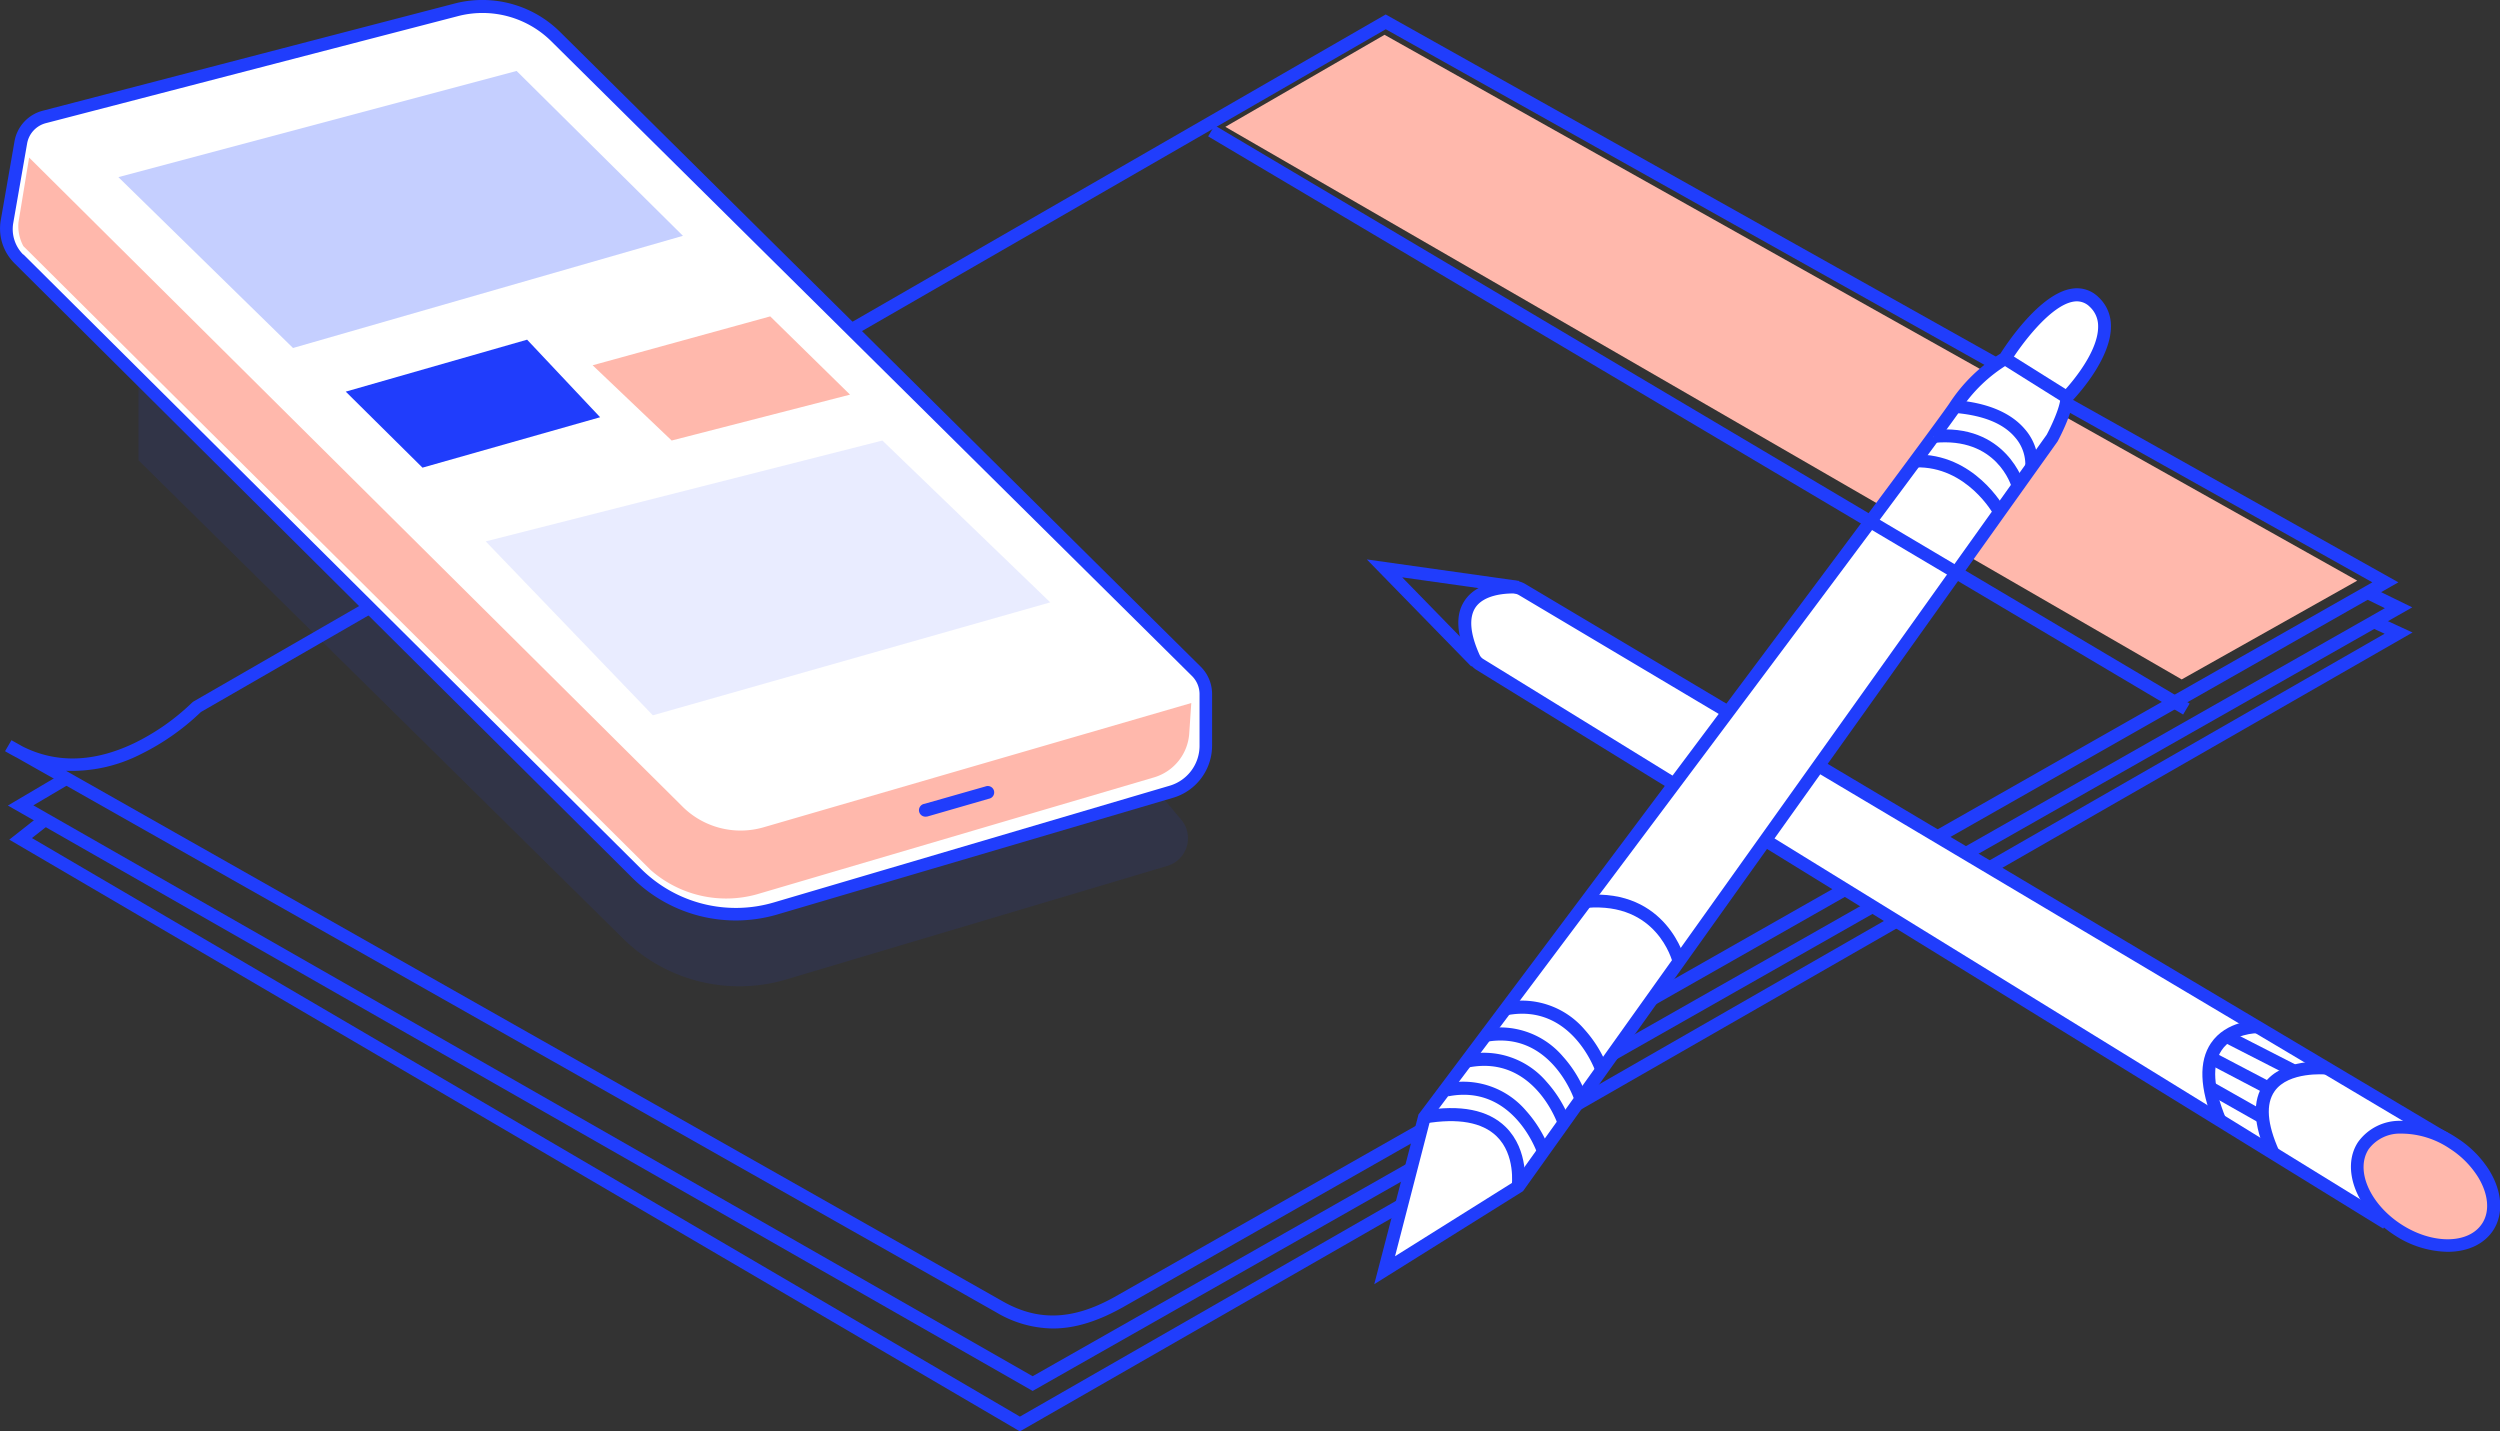 <svg id="Calque_1" data-name="Calque 1" xmlns="http://www.w3.org/2000/svg" viewBox="0 0 390.67 223.68"><rect x="0" y="0" width="390.67" height="223.68" fill="#333333" stroke="none"/><defs><style>.cls-1{fill:#203dfc;}.cls-2{fill:#223ffa;opacity:0.1;}.cls-3{fill:#ffb8ac;}.cls-4{fill:#fff;}.cls-5{fill:#c5cfff;}</style></defs><path class="cls-1" d="M164.53,207.6a17.62,17.62,0,0,1-8.83-2.51L2.61,118.39c-.61-.31-1.22-.65-1.82-1l1-1.72,1.78,1c5.3,2.65,11.16,2.46,17.45-.56a35.08,35.08,0,0,0,9-6.32l.22-.17L216.54,2.26,374.79,91l-199,113.1C171.71,206.44,168.05,207.6,164.53,207.6ZM10.31,120.45l146.37,82.9c5.72,3.25,11.29,2.94,18.06-1L370.72,91,216.55,4.57,31.39,111.27a37.25,37.25,0,0,1-9.42,6.6A23.69,23.69,0,0,1,10.31,120.45Z"/><path class="cls-2" d="M21.64,59.06V71.92l75.74,74.76a25.81,25.81,0,0,0,25.51,6.37l59.53-17.74a4.51,4.51,0,0,0,2.16-7.23L149.52,86.47Z"/><polygon class="cls-3" points="191.48 19.82 216.36 5.44 368.36 90.74 340.93 106.17 191.48 19.82"/><polygon class="cls-1" points="161.37 217.36 160.88 217.08 1.23 125.88 9.87 120.78 10.88 122.5 5.21 125.85 7.56 127.19 161.37 215.06 372.68 95.04 369.49 93.48 370.36 91.69 376.96 94.91 161.37 217.36"/><polygon class="cls-1" points="159.37 223.68 158.87 223.38 1.45 131.21 6.45 127.27 7.69 128.84 4.99 130.96 159.38 221.37 372.64 99.03 370.55 98.07 371.38 96.25 377 98.84 159.37 223.68"/><path class="cls-4" d="M382.08,177.93,237.88,92.14a2.85,2.85,0,0,0-1.43-.4c-2.67,0-10.79.75-6.15,11a2.56,2.56,0,0,0,1,1.09l141.67,87.27"/><path class="cls-1" d="M372.42,192,230.75,104.7a3.52,3.52,0,0,1-1.36-1.53c-1.78-4-2-7.07-.54-9.27,1.8-2.78,5.5-3.16,7.61-3.16a3.8,3.8,0,0,1,1.93.54L382.6,177.07l-1,1.72L237.37,93a1.84,1.84,0,0,0-.93-.26c-1.32,0-4.58.2-5.91,2.25-1,1.59-.8,4.06.69,7.36a1.48,1.48,0,0,0,.58.64l141.67,87.28Z"/><path class="cls-1" d="M354.28,180.6c-2.19-4.87-2.35-8.66-.49-11.26,2.91-4.05,9.57-3.46,9.85-3.43l-.19,2c-.06,0-5.81-.51-8,2.61-1.41,2-1.18,5.1.69,9.27Z"/><path class="cls-1" d="M345.94,175.44c-2.22-5.4-2.36-9.59-.44-12.43,2.4-3.54,7-3.57,7.23-3.55v2h0c-.05,0-3.79,0-5.57,2.68-1.52,2.26-1.3,5.8.64,10.54Z"/><rect class="cls-1" x="352.22" y="158.72" width="2" height="11.91" transform="translate(45.75 404.14) rotate(-62.91)"/><rect class="cls-1" x="349.01" y="162.62" width="2" height="10.17" transform="translate(38.85 399.67) rotate(-62.31)"/><rect class="cls-1" x="348.36" y="167.81" width="2" height="8.87" transform="translate(27.37 391.43) rotate(-60.49)"/><polygon class="cls-1" points="229.91 104.15 213.59 87.42 237.39 90.78 237.12 92.76 219.12 90.22 231.34 102.75 229.91 104.15"/><path class="cls-4" d="M323,62.09s9.67-9.83,4.26-14.91S313.31,56,313.31,56a24,24,0,0,0-7.82,7.53c-3.48,5.24-82.9,111-82.9,111l-6.23,23.9,20.89-13.1L317.5,72.94l3.18-4.47S323,64.21,323,62.09Z"/><path class="cls-1" d="M214.75,200.68l6.92-26.54.12-.15c.8-1.06,79.45-105.83,82.87-111a25.36,25.36,0,0,1,7.94-7.73c.94-1.49,6.23-9.49,11.25-10.16a4.78,4.78,0,0,1,4.07,1.33,6.05,6.05,0,0,1,1.95,4.44c.1,4.85-4.71,10.32-5.92,11.62-.22,2.35-2.15,6-2.39,6.44l-.06.1L238,186.14ZM223.51,175,218,196.31l18.6-11.66L319.83,67.94c.63-1.17,2.15-4.34,2.15-5.85v-.41l.28-.3c.06-.05,5.71-5.86,5.61-10.45a4.08,4.08,0,0,0-1.32-3,2.84,2.84,0,0,0-2.43-.81c-3.72.5-8.45,7-9.95,9.45l-.15.23-.24.13a23.34,23.34,0,0,0-7.45,7.2C302.91,69.27,228.14,168.86,223.51,175Z"/><path class="cls-1" d="M318.49,73l-2-.21,1,.11-1-.1a6.41,6.41,0,0,0-1.58-4.43c-1.83-2.19-5-3.48-9.51-3.85l.17-2c5.06.42,8.73,2,10.91,4.61A8.43,8.43,0,0,1,318.49,73Z"/><path class="cls-4" d="M315.36,75.94s-2.46-8.86-13.26-7.69"/><path class="cls-1" d="M314.39,76.21c-.09-.33-2.37-8-12.18-7l-.22-2c11.52-1.24,14.3,8.32,14.33,8.42Z"/><path class="cls-1" d="M311.57,80.48c0-.08-4.24-7.69-12.24-7.44l-.06-2c9.21-.26,13.87,8.13,14.06,8.49Z"/><path class="cls-1" d="M238.24,185.53l-2-.28,1,.14-1-.13s.63-4.8-2.37-7.7c-2.25-2.18-6-2.86-11.13-2l-.33-2c5.81-1,10.14-.13,12.87,2.54C239,179.76,238.28,185.3,238.24,185.53Z"/><path class="cls-1" d="M261.39,150.45c-.1-.39-2.49-9.49-13.43-8.58l-.17-2c12.73-1.07,15.51,10,15.54,10.1Z"/><path class="cls-1" d="M249.34,167.47c-.16-.44-3.9-10.73-13.87-8.82l-.37-2a12.9,12.9,0,0,1,12.53,4.25,19.18,19.18,0,0,1,3.6,5.87Z"/><path class="cls-1" d="M245.94,171.65c-.16-.43-3.9-10.73-13.87-8.81l-.38-2a12.91,12.91,0,0,1,12.54,4.25,18.94,18.94,0,0,1,3.59,5.86Z"/><path class="cls-1" d="M243.4,175.61c-.16-.44-3.9-10.73-13.87-8.81l-.37-2a12.88,12.88,0,0,1,12.53,4.26,19.2,19.2,0,0,1,3.6,5.86Z"/><path class="cls-1" d="M240.19,180.13c-.15-.44-3.91-10.74-13.87-8.81l-.37-2a12.9,12.9,0,0,1,12.53,4.26,19.32,19.32,0,0,1,3.6,5.86Z"/><line class="cls-4" x1="188.08" y1="19.82" x2="340.93" y2="109.39"/><rect class="cls-1" x="263.5" y="-23.98" width="2" height="177.16" transform="matrix(0.51, -0.86, 0.86, 0.51, 75.03, 260.15)"/><rect class="cls-1" x="317.14" y="53.35" width="2" height="11.4" transform="translate(99.1 297.22) rotate(-57.91)"/><path class="cls-4" d="M2.94,40.46l96.52,96a22,22,0,0,0,21.78,5.49l61.82-18.23a7.45,7.45,0,0,0,5.35-7.15v-8.12a5,5,0,0,0-1.47-3.52L86.88,5.76A16.4,16.4,0,0,0,71.53,1.45L6.9,18.28a5,5,0,0,0-3.65,4L1.1,34.63A6.65,6.65,0,0,0,2.94,40.46Z"/><path class="cls-1" d="M115,143.84a23,23,0,0,1-16.22-6.69l-96.51-96A7.65,7.65,0,0,1,.11,34.46L2.27,22.07a6,6,0,0,1,4.38-4.76L71.28.49a17.26,17.26,0,0,1,16.3,4.56L187.65,104.2a6,6,0,0,1,1.76,4.23v8.12a8.5,8.5,0,0,1-6.07,8.11l-61.82,18.23A23,23,0,0,1,115,143.84ZM3.65,39.75l96.51,96A21,21,0,0,0,121,141l61.82-18.23a6.5,6.5,0,0,0,4.63-6.19v-8.12a4,4,0,0,0-1.17-2.81L86.17,6.47a15.27,15.27,0,0,0-14.41-4L7.15,19.25a4,4,0,0,0-2.91,3.16L2.08,34.8a5.63,5.63,0,0,0,1.57,5Z"/><polygon class="cls-5" points="18.5 27.68 80.73 11.09 106.72 36.85 45.79 54.38 18.5 27.68"/><polygon class="cls-1" points="54.03 61.2 82.37 53.08 93.78 65.2 66.02 73.08 54.03 61.2"/><polygon class="cls-3" points="104.96 68.84 92.61 57.08 120.36 49.44 132.83 61.67 104.96 68.84"/><polygon class="cls-2" points="75.9 84.6 137.89 68.84 164.12 94.13 102.02 111.78 75.9 84.6"/><path class="cls-3" d="M186.16,109.86l-66.84,19.42a12.88,12.88,0,0,1-12.8-3.37L4.55,24.62,2.89,34.72a6.62,6.62,0,0,0,.76,3.74l98,97.47a17.86,17.86,0,0,0,16.6,3.83l62.09-18.28a7.7,7.7,0,0,0,5.5-6.87Z"/><path class="cls-1" d="M144.75,127.61a1,1,0,0,1-.27-2l9.54-2.72a1,1,0,1,1,.54,1.92L145,127.57A.86.86,0,0,1,144.75,127.61Z"/><path class="cls-3" d="M388.72,191.76c1.52-2.31,1.16-5.47-.63-8.37a15.35,15.35,0,0,0-4.67-4.7c-5.36-3.52-11.67-3.37-14.1.34s-.06,9.55,5.29,13.07S386.29,195.47,388.72,191.76Z"/><path class="cls-1" d="M382.48,195.62a15.58,15.58,0,0,1-8.41-2.68c-5.81-3.82-8.32-10.3-5.59-14.46a8,8,0,0,1,6.77-3.33,15.49,15.49,0,0,1,8.72,2.7,16.28,16.28,0,0,1,5,5c2.07,3.35,2.3,6.88.62,9.44h0C388.11,194.51,385.49,195.62,382.48,195.62Zm-6.94-18.47h-.24a6.06,6.06,0,0,0-5.15,2.42c-2.12,3.24.13,8.49,5,11.7s10.6,3.18,12.72-.06h0c1.25-1.89,1-4.62-.64-7.29a14.31,14.31,0,0,0-4.37-4.4A13.62,13.62,0,0,0,375.54,177.15Z"/></svg>